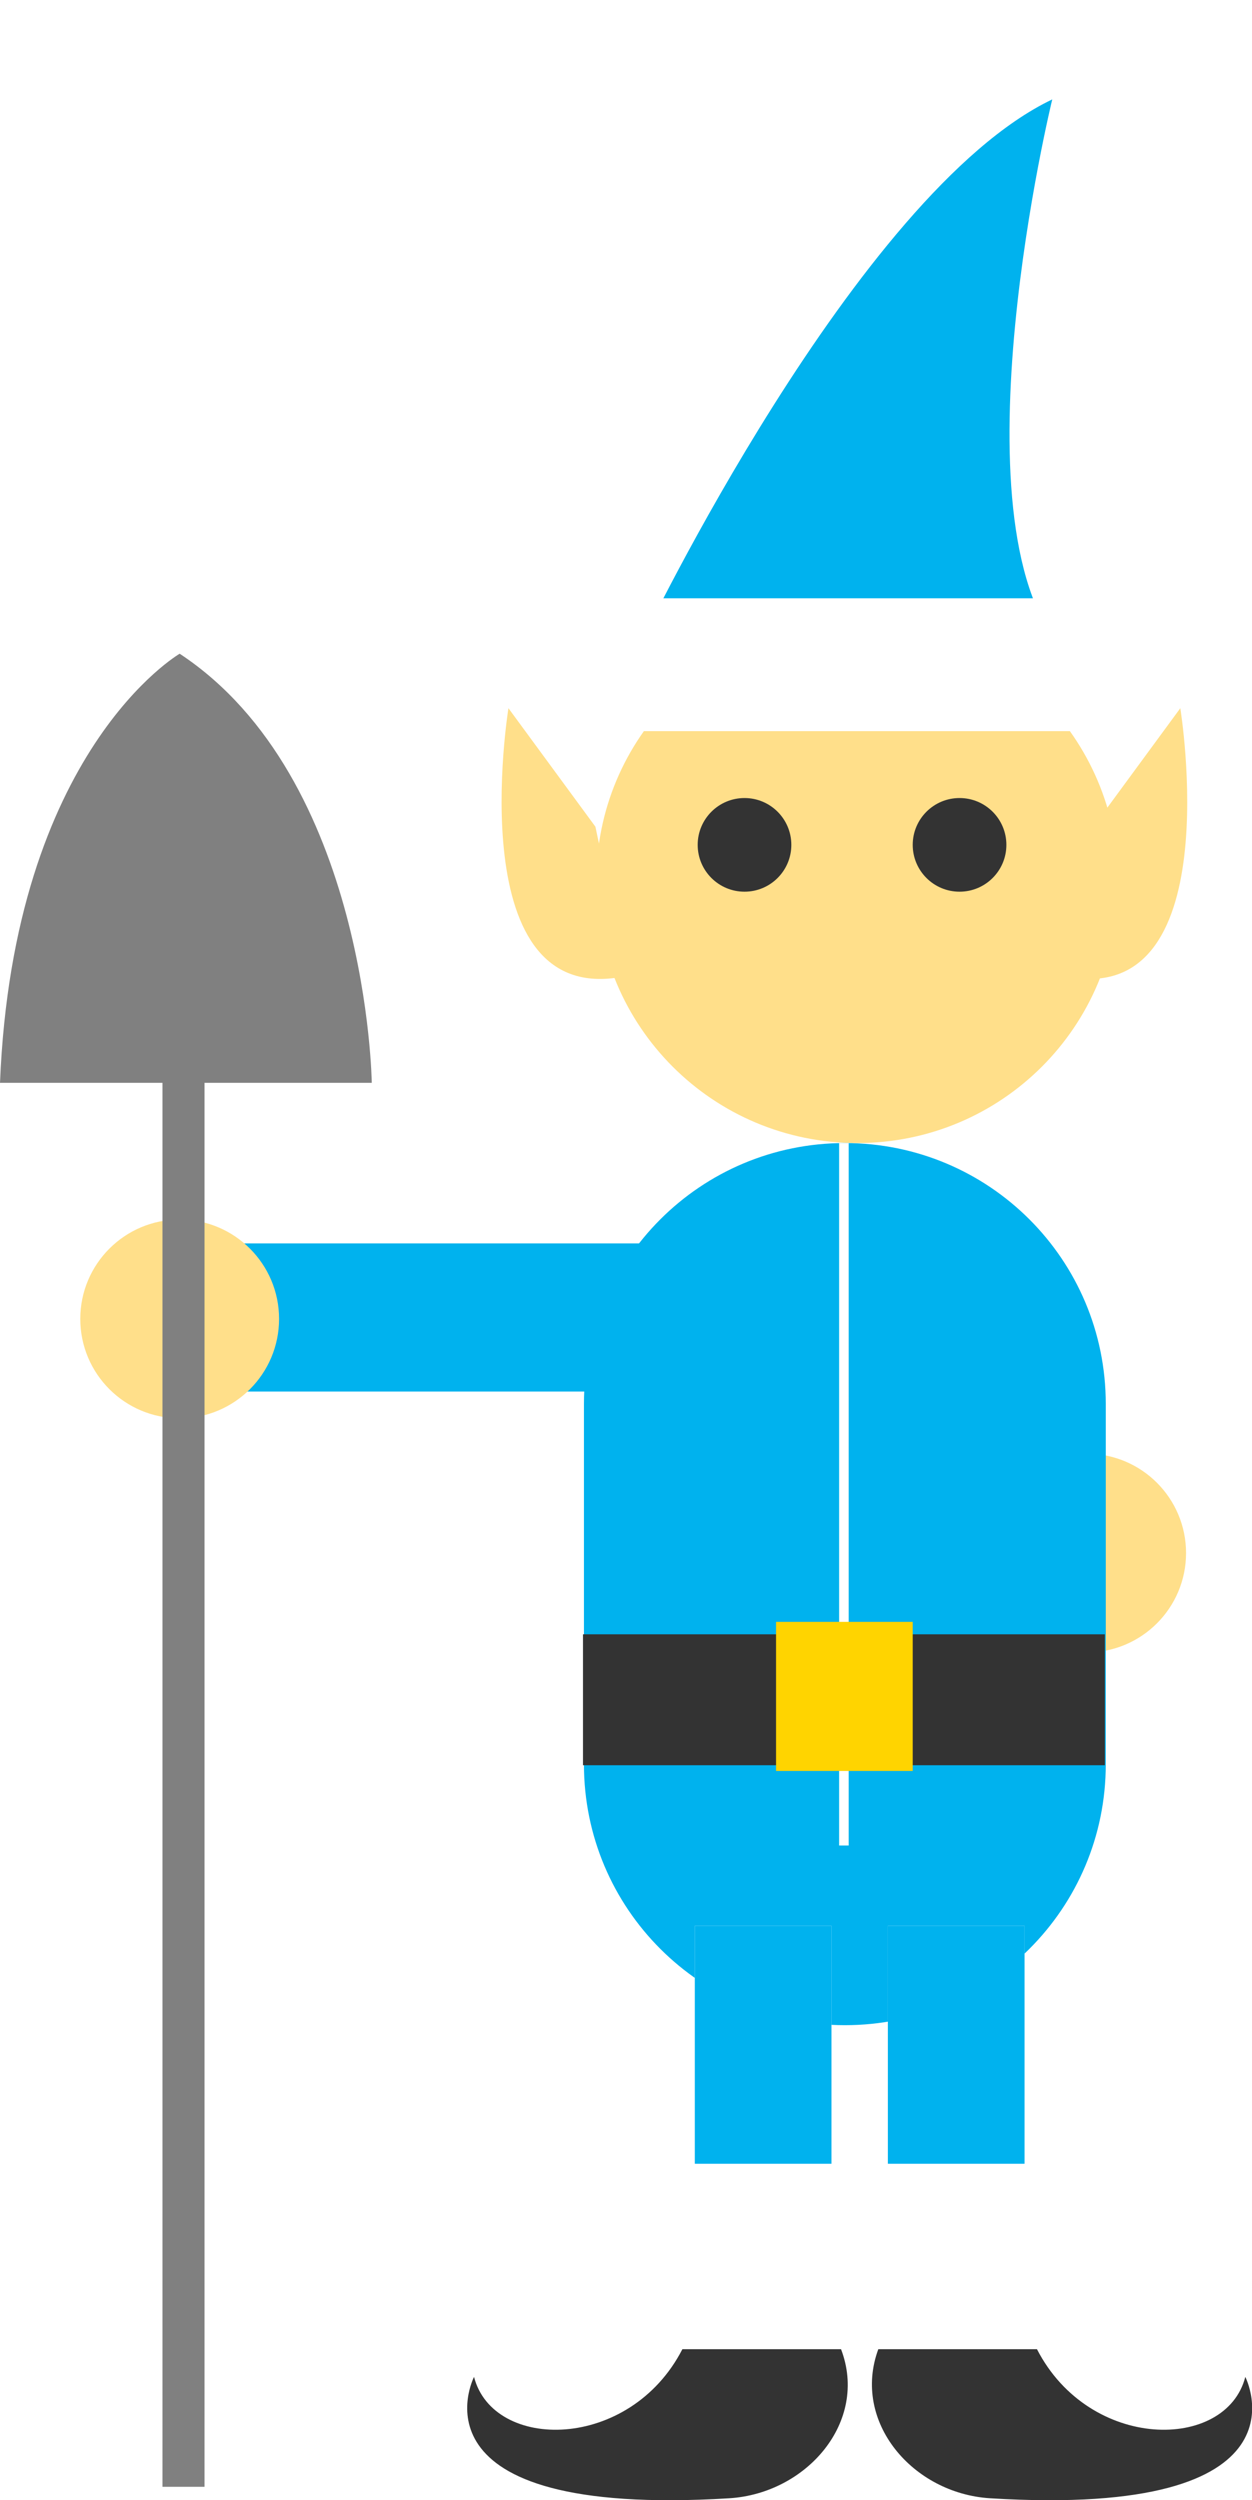 <?xml version="1.0" encoding="utf-8"?>
<!-- Generator: Adobe Illustrator 18.0.0, SVG Export Plug-In . SVG Version: 6.00 Build 0)  -->
<!DOCTYPE svg PUBLIC "-//W3C//DTD SVG 1.1//EN" "http://www.w3.org/Graphics/SVG/1.1/DTD/svg11.dtd">
<svg version="1.1" id="Layer_1" xmlns="http://www.w3.org/2000/svg" xmlns:xlink="http://www.w3.org/1999/xlink" x="0px" y="0px"
	 viewBox="9.5 0 131 261.6" enable-background="new 9.5 0 131 261.6" xml:space="preserve">
<g id="DIGGER-ELF-3">
	<circle fill="#FFDF8A" cx="123.2" cy="162.5" r="10.4"/>
	<path fill="#00B2EE" d="M76.7,67c0,0,22.4-46.8,42.9-56.6c0,0-10.7,43.9,1,57.5L76.7,67z"/>
	<path fill="#FFDF8A" d="M126.5,92.3c0,15.1-12.2,27.3-27.3,27.3l0,0c-15.1,0-27.3-12.2-27.3-27.3l0,0C71.8,77.2,84.1,65,99.1,65
		l0,0C114.2,65,126.5,77.2,126.5,92.3L126.5,92.3z"/>
	<path fill="#FFFFFF" d="M130.3,72.9c0,2-1.6,3.6-3.6,3.6H72.4c-2,0-3.6-1.6-3.6-3.6v-6.7c0-2,1.6-3.6,3.6-3.6h54.3
		c2,0,3.6,1.6,3.6,3.6L130.3,72.9L130.3,72.9z"/>
	<circle fill="#333333" cx="87.4" cy="88.4" r="4.9"/>
	<circle fill="#333333" cx="109.9" cy="88.4" r="4.9"/>
	<rect x="27.7" y="130.1" fill="#00B2EE" width="54.5" height="15.5"/>
	<path fill="#00B2EE" d="M125.2,184.6c0,15.1-12.2,27.3-27.3,27.3s-27.3-12.2-27.3-27.3v-37.7c0-15.1,12.2-27.3,27.3-27.3
		s27.3,12.2,27.3,27.3V184.6z"/>
	<polyline fill="#FFFFFF" points="82.2,201.5 82.2,248.4 96.5,248.4 96.5,201.5 	"/>
	<polyline fill="#00B2EE" points="82.2,201.5 82.2,226.4 96.5,226.4 96.5,201.5 	"/>
	<path fill="#333333" d="M97.5,245.8H80.9c-5.5,10.7-19.8,10.7-21.8,2.9c0,0-7.6,14.8,26.7,12.7C93.9,260.9,100.4,253.4,97.5,245.8z
		"/>
	<polyline fill="#FFFFFF" points="116.7,201.5 116.7,248.4 102.4,248.4 102.4,201.5 	"/>
	<polyline fill="#00B2EE" points="116.7,201.5 116.7,226.4 102.4,226.4 102.4,201.5 	"/>
	<path fill="#333333" d="M101.4,245.8H118c5.5,10.7,19.8,10.7,21.8,2.9c0,0,7.6,14.8-26.7,12.7C105,260.9,98.6,253.4,101.4,245.8z"
		/>
	<line fill="none" stroke="#FFFFFF" stroke-miterlimit="10" x1="97.8" y1="119.6" x2="97.8" y2="193.1"/>
	<rect x="70.5" y="171" fill="#333333" width="54.6" height="13.7"/>
	<rect x="90.7" y="169.7" fill="#FFD400" width="14.3" height="15.6"/>
	<circle fill="#FFFFFF" cx="123.8" cy="5.9" r="5.8"/>
	<path fill="#FFDF8A" d="M71.8,86.5l-9.1-12.4c0,0-5.2,31.9,12.4,28L71.8,86.5z"/>
	<path fill="#FFDF8A" d="M123.9,86.5l9.1-12.4c0,0,5.2,31.9-12.3,28L123.9,86.5z"/>
	<circle fill="#FFDF8A" cx="28.3" cy="138" r="10.4"/>
	<path fill="#808080" d="M48.4,113.3c0,0-0.4-31.9-20.1-44.9c0,0-17.4,10.1-18.8,44.9h17v146.9h4.4V113.3H48.4z"/>
</g>
<g id="Layer_1_1_">
</g>
</svg>

